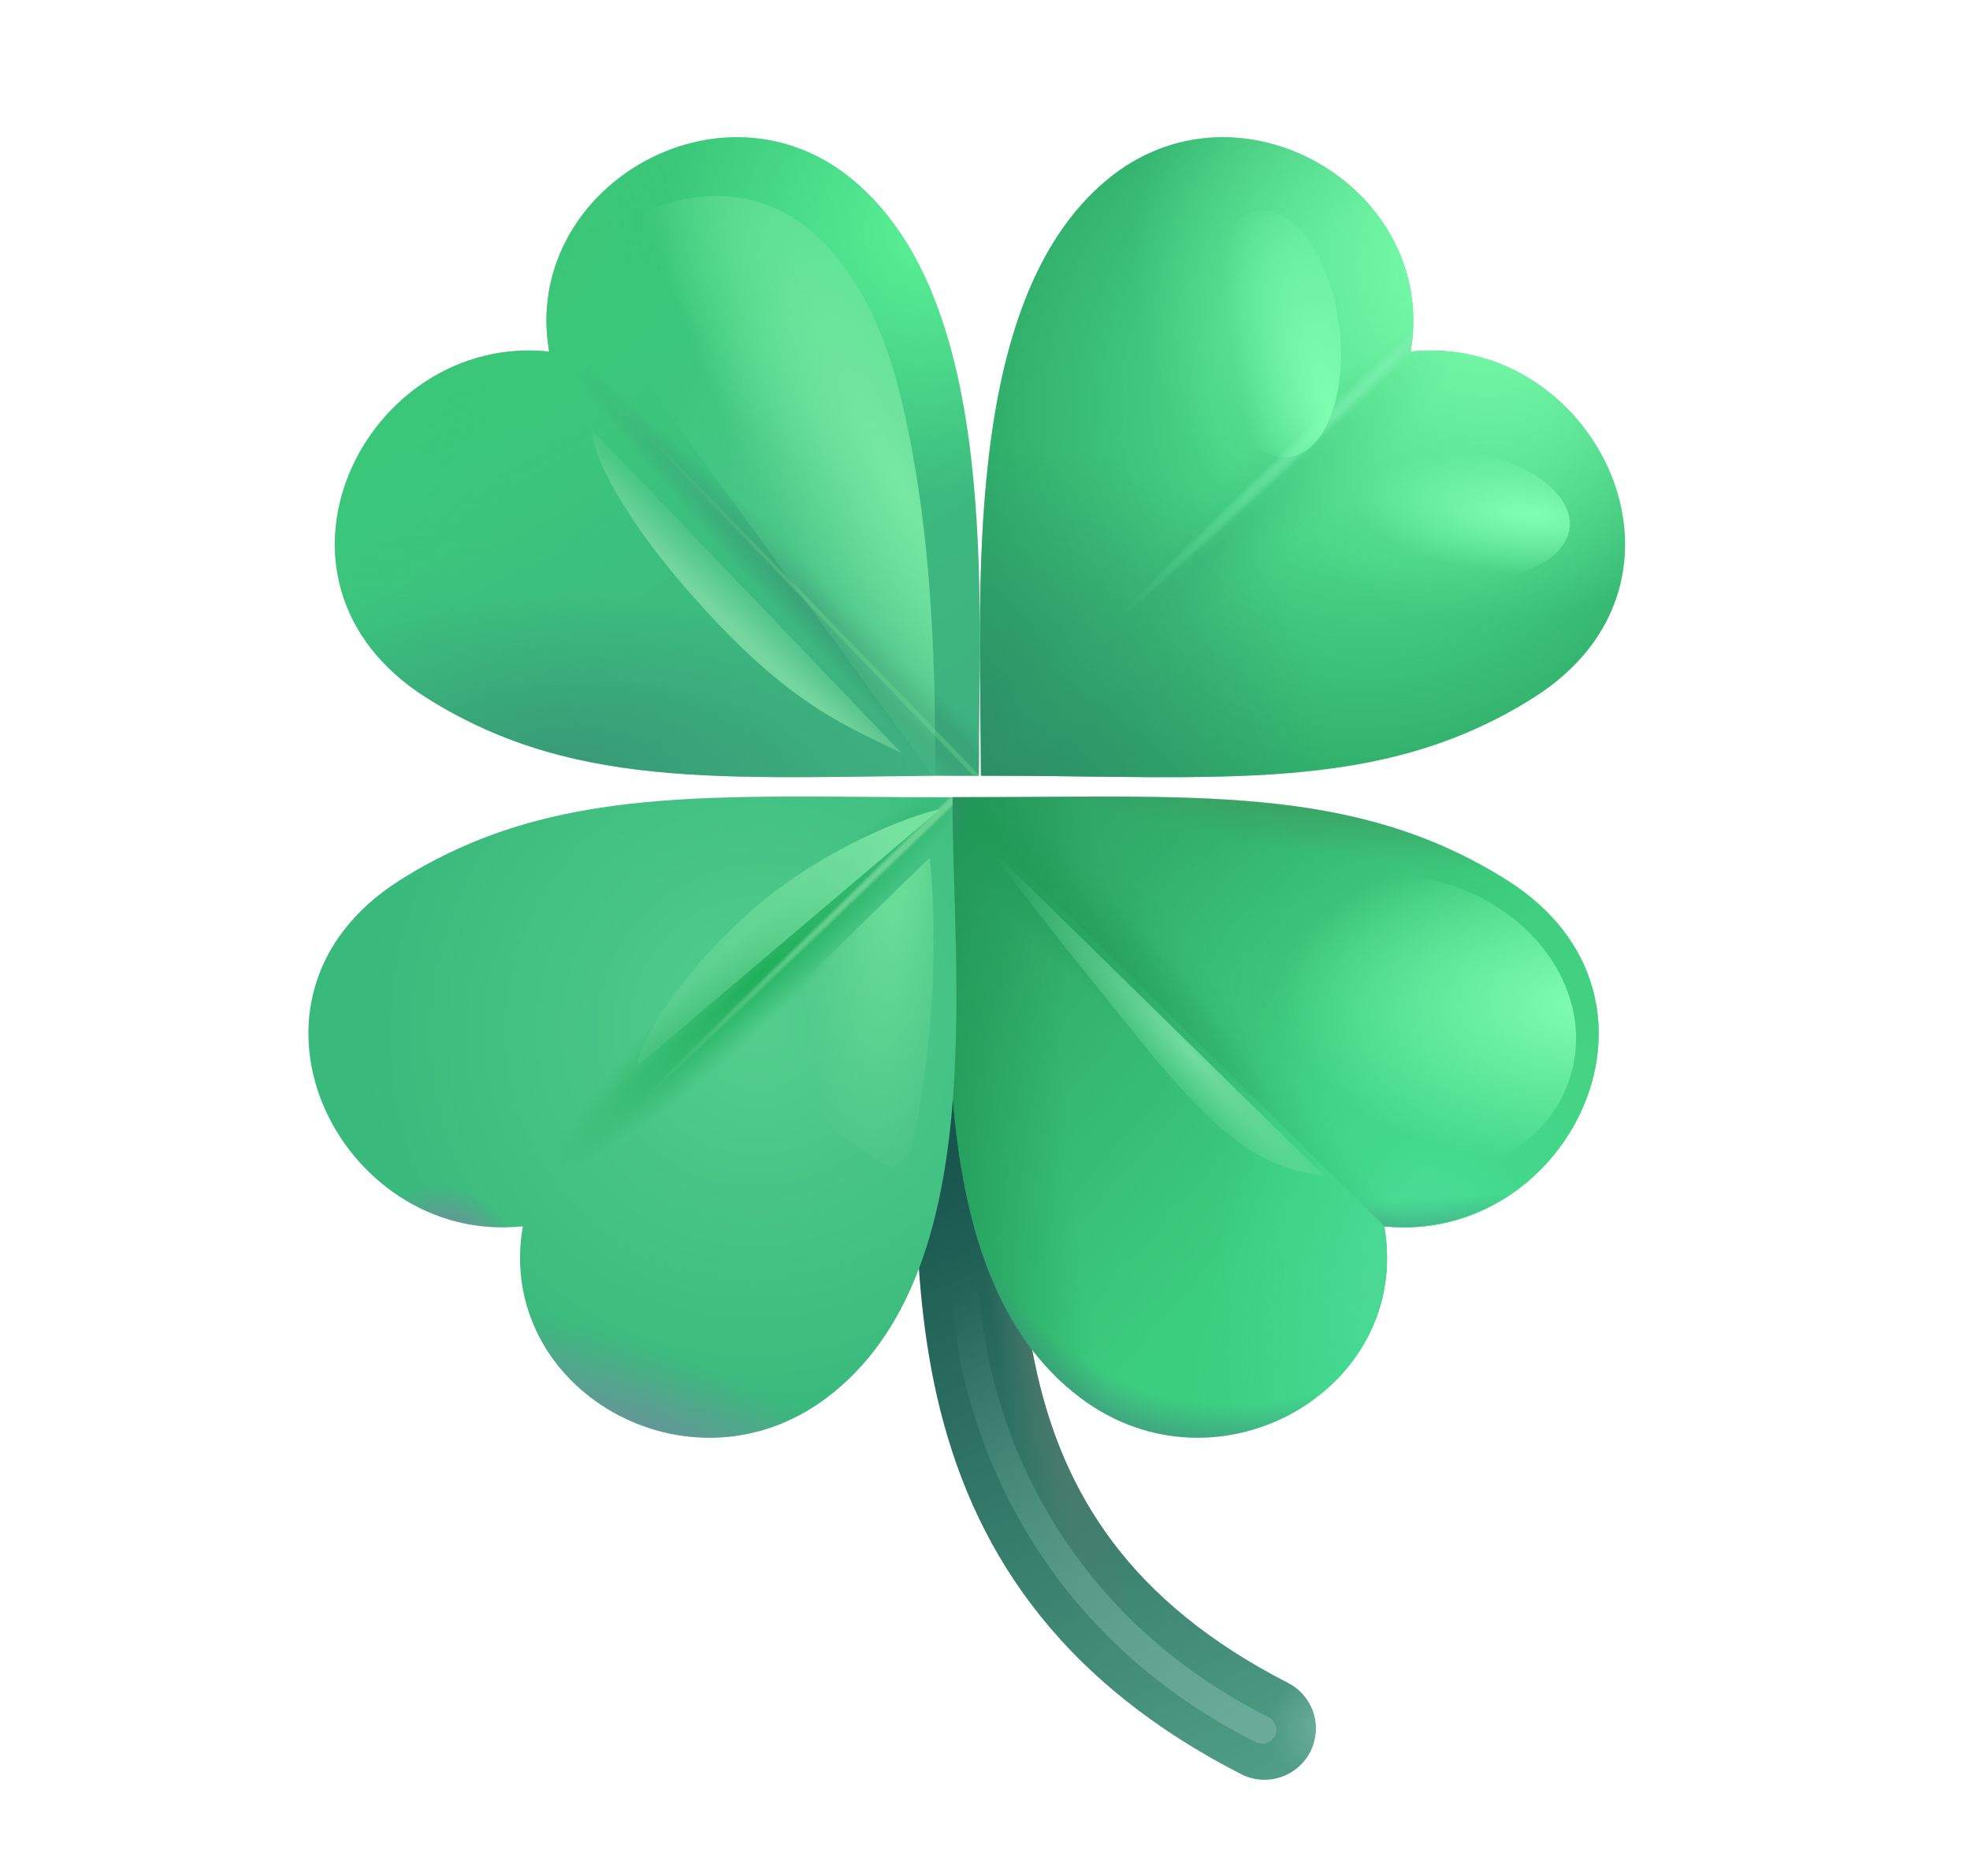 <svg width="21" height="20" viewBox="0 0 21 20" fill="none" xmlns="http://www.w3.org/2000/svg">
<g filter="url(#filter0_i_172_1857)">
<path d="M13.079 19.064C13.209 19.131 13.359 19.143 13.497 19.098C13.565 19.076 13.628 19.041 13.683 18.995C13.738 18.948 13.783 18.891 13.816 18.828C13.848 18.764 13.868 18.694 13.874 18.622C13.88 18.551 13.872 18.479 13.85 18.41C13.828 18.342 13.793 18.279 13.746 18.224C13.7 18.169 13.643 18.124 13.579 18.091L13.079 19.064ZM13.579 18.091C11.886 17.223 11.196 16.071 10.906 14.798C10.6 13.459 10.731 12.023 10.731 10.492H9.637C9.637 11.883 9.496 13.543 9.839 15.042C10.198 16.608 11.081 18.039 13.079 19.064L13.579 18.091Z" fill="url(#paint0_linear_172_1857)"/>
<path d="M13.079 19.064C13.209 19.131 13.359 19.143 13.497 19.098C13.565 19.076 13.628 19.041 13.683 18.995C13.738 18.948 13.783 18.891 13.816 18.828C13.848 18.764 13.868 18.694 13.874 18.622C13.88 18.551 13.872 18.479 13.85 18.41C13.828 18.342 13.793 18.279 13.746 18.224C13.7 18.169 13.643 18.124 13.579 18.091L13.079 19.064ZM13.579 18.091C11.886 17.223 11.196 16.071 10.906 14.798C10.6 13.459 10.731 12.023 10.731 10.492H9.637C9.637 11.883 9.496 13.543 9.839 15.042C10.198 16.608 11.081 18.039 13.079 19.064L13.579 18.091Z" fill="url(#paint1_radial_172_1857)"/>
<path d="M13.079 19.064C13.209 19.131 13.359 19.143 13.497 19.098C13.565 19.076 13.628 19.041 13.683 18.995C13.738 18.948 13.783 18.891 13.816 18.828C13.848 18.764 13.868 18.694 13.874 18.622C13.88 18.551 13.872 18.479 13.85 18.41C13.828 18.342 13.793 18.279 13.746 18.224C13.7 18.169 13.643 18.124 13.579 18.091L13.079 19.064ZM13.579 18.091C11.886 17.223 11.196 16.071 10.906 14.798C10.6 13.459 10.731 12.023 10.731 10.492H9.637C9.637 11.883 9.496 13.543 9.839 15.042C10.198 16.608 11.081 18.039 13.079 19.064L13.579 18.091Z" fill="url(#paint2_radial_172_1857)"/>
</g>
<path d="M11.514 14.9C9.764 13.578 10.15 10.404 10.15 8.5C12.69 8.5 14.424 8.348 16.064 9.383C18.042 10.63 16.719 13.279 14.756 13.074C15.059 14.812 12.979 16.007 11.514 14.9Z" fill="url(#paint3_linear_172_1857)"/>
<path d="M11.514 14.9C9.764 13.578 10.15 10.404 10.15 8.5C12.69 8.5 14.424 8.348 16.064 9.383C18.042 10.63 16.719 13.279 14.756 13.074C15.059 14.812 12.979 16.007 11.514 14.9Z" fill="url(#paint4_radial_172_1857)"/>
<path d="M11.514 14.9C9.764 13.578 10.15 10.404 10.15 8.5C12.69 8.5 14.424 8.348 16.064 9.383C18.042 10.63 16.719 13.279 14.756 13.074C15.059 14.812 12.979 16.007 11.514 14.9Z" fill="url(#paint5_radial_172_1857)"/>
<path d="M11.514 14.9C9.764 13.578 10.15 10.404 10.15 8.5C12.69 8.5 14.424 8.348 16.064 9.383C18.042 10.63 16.719 13.279 14.756 13.074C15.059 14.812 12.979 16.007 11.514 14.9Z" fill="url(#paint6_radial_172_1857)"/>
<path d="M11.514 14.9C9.764 13.578 10.15 10.404 10.15 8.5C12.69 8.5 14.424 8.348 16.064 9.383C18.042 10.63 16.719 13.279 14.756 13.074C15.059 14.812 12.979 16.007 11.514 14.9Z" fill="url(#paint7_radial_172_1857)"/>
<path d="M11.514 14.9C9.764 13.578 10.15 10.404 10.15 8.5C12.69 8.5 14.424 8.348 16.064 9.383C18.042 10.63 16.719 13.279 14.756 13.074C15.059 14.812 12.979 16.007 11.514 14.9Z" fill="url(#paint8_radial_172_1857)"/>
<path d="M11.514 14.9C9.764 13.578 10.15 10.404 10.15 8.5C12.69 8.5 14.424 8.348 16.064 9.383C18.042 10.63 16.719 13.279 14.756 13.074C15.059 14.812 12.979 16.007 11.514 14.9Z" fill="url(#paint9_radial_172_1857)"/>
<path d="M11.514 14.9C9.764 13.578 10.15 10.404 10.15 8.5C12.69 8.5 14.424 8.348 16.064 9.383C18.042 10.63 16.719 13.279 14.756 13.074C15.059 14.812 12.979 16.007 11.514 14.9Z" fill="url(#paint10_radial_172_1857)"/>
<path d="M11.514 14.9C9.764 13.578 10.15 10.404 10.15 8.5C12.69 8.5 14.424 8.348 16.064 9.383C18.042 10.63 16.719 13.279 14.756 13.074C15.059 14.812 12.979 16.007 11.514 14.9Z" fill="url(#paint11_radial_172_1857)"/>
<g filter="url(#filter1_f_172_1857)">
<path d="M10.292 13.363C10.22 14.489 10.753 17.081 13.456 18.441" stroke="url(#paint12_linear_172_1857)" stroke-width="0.3" stroke-linecap="round"/>
</g>
<path d="M10.15 8.53V8.5C10.449 8.5 10.738 8.498 11.015 8.496C13.096 8.481 14.618 8.469 16.065 9.383C18.02 10.616 16.766 13.241 14.759 13.075L10.15 8.53Z" fill="url(#paint13_linear_172_1857)"/>
<path d="M10.15 8.53V8.5C10.449 8.5 10.738 8.498 11.015 8.496C13.096 8.481 14.618 8.469 16.065 9.383C18.02 10.616 16.766 13.241 14.759 13.075L10.15 8.53Z" fill="url(#paint14_radial_172_1857)"/>
<g filter="url(#filter2_i_172_1857)">
<path d="M8.816 14.9C10.565 13.578 10.153 10.404 10.153 8.5C7.614 8.5 5.905 8.347 4.264 9.383C2.288 10.63 3.611 13.279 5.573 13.074C5.271 14.812 7.351 16.007 8.816 14.9Z" fill="url(#paint15_radial_172_1857)"/>
<path d="M8.816 14.9C10.565 13.578 10.153 10.404 10.153 8.5C7.614 8.5 5.905 8.347 4.264 9.383C2.288 10.63 3.611 13.279 5.573 13.074C5.271 14.812 7.351 16.007 8.816 14.9Z" fill="url(#paint16_radial_172_1857)"/>
<path d="M8.816 14.9C10.565 13.578 10.153 10.404 10.153 8.5C7.614 8.5 5.905 8.347 4.264 9.383C2.288 10.63 3.611 13.279 5.573 13.074C5.271 14.812 7.351 16.007 8.816 14.9Z" fill="url(#paint17_radial_172_1857)"/>
</g>
<path d="M8.816 14.9C10.565 13.578 10.153 10.404 10.153 8.5C7.614 8.5 5.905 8.347 4.264 9.383C2.288 10.63 3.611 13.279 5.573 13.074C5.271 14.812 7.351 16.007 8.816 14.9Z" fill="url(#paint18_radial_172_1857)"/>
<path d="M8.816 14.9C10.565 13.578 10.153 10.404 10.153 8.5C7.614 8.5 5.905 8.347 4.264 9.383C2.288 10.63 3.611 13.279 5.573 13.074C5.271 14.812 7.351 16.007 8.816 14.9Z" fill="url(#paint19_radial_172_1857)"/>
<g filter="url(#filter3_f_172_1857)">
<path d="M6.786 11.371L10.02 8.629C9.676 8.695 8.769 9.062 8.075 9.652C7.294 10.316 6.804 11.107 6.786 11.371Z" fill="url(#paint20_linear_172_1857)"/>
</g>
<g filter="url(#filter4_f_172_1857)">
<path d="M9.911 9.144L7.743 11.254L9.637 12.562C10.012 11.188 9.976 9.711 9.911 9.144Z" fill="url(#paint21_radial_172_1857)"/>
</g>
<g filter="url(#filter5_f_172_1857)">
<path d="M14.542 12.509C15.559 12.756 16.553 12.257 16.762 11.396C16.971 10.534 16.315 9.636 15.298 9.389C14.281 9.143 13.287 9.642 13.078 10.503C12.87 11.365 13.525 12.263 14.542 12.509Z" fill="url(#paint22_radial_172_1857)"/>
</g>
<g filter="url(#filter6_f_172_1857)">
<path d="M14.114 12.533L10.516 9.007C10.885 9.507 11.314 10.059 12.206 11.156C13.021 12.157 13.467 12.457 14.114 12.533Z" fill="url(#paint23_radial_172_1857)"/>
</g>
<g filter="url(#filter7_i_172_1857)">
<path d="M11.544 2.172C9.982 3.48 10.207 6.615 10.207 8.519C12.746 8.519 14.455 8.724 16.096 7.689C18.073 6.442 16.75 3.792 14.787 3.998C15.089 2.26 12.953 0.992 11.544 2.172Z" fill="#48D386"/>
<path d="M11.544 2.172C9.982 3.48 10.207 6.615 10.207 8.519C12.746 8.519 14.455 8.724 16.096 7.689C18.073 6.442 16.75 3.792 14.787 3.998C15.089 2.26 12.953 0.992 11.544 2.172Z" fill="url(#paint24_radial_172_1857)"/>
<path d="M11.544 2.172C9.982 3.48 10.207 6.615 10.207 8.519C12.746 8.519 14.455 8.724 16.096 7.689C18.073 6.442 16.75 3.792 14.787 3.998C15.089 2.26 12.953 0.992 11.544 2.172Z" fill="url(#paint25_radial_172_1857)"/>
<path d="M11.544 2.172C9.982 3.48 10.207 6.615 10.207 8.519C12.746 8.519 14.455 8.724 16.096 7.689C18.073 6.442 16.75 3.792 14.787 3.998C15.089 2.26 12.953 0.992 11.544 2.172Z" fill="url(#paint26_radial_172_1857)"/>
<path d="M11.544 2.172C9.982 3.48 10.207 6.615 10.207 8.519C12.746 8.519 14.455 8.724 16.096 7.689C18.073 6.442 16.75 3.792 14.787 3.998C15.089 2.26 12.953 0.992 11.544 2.172Z" fill="url(#paint27_radial_172_1857)" fill-opacity="0.25"/>
<path d="M11.544 2.172C9.982 3.48 10.207 6.615 10.207 8.519C12.746 8.519 14.455 8.724 16.096 7.689C18.073 6.442 16.75 3.792 14.787 3.998C15.089 2.26 12.953 0.992 11.544 2.172Z" fill="url(#paint28_radial_172_1857)"/>
</g>
<g filter="url(#filter8_f_172_1857)">
<path d="M15.34 6.173C16.065 6.255 16.689 6.01 16.732 5.627C16.775 5.243 16.222 4.866 15.496 4.784C14.771 4.703 14.148 4.947 14.105 5.331C14.061 5.714 14.614 6.091 15.34 6.173Z" fill="url(#paint29_radial_172_1857)"/>
</g>
<g filter="url(#filter9_i_172_1857)">
<path d="M8.846 2.172C10.409 3.48 10.184 6.615 10.184 8.519C7.645 8.519 5.936 8.724 4.296 7.689C2.319 6.442 3.641 3.792 5.604 3.998C5.301 2.26 7.439 0.992 8.846 2.172Z" fill="url(#paint30_linear_172_1857)"/>
<path d="M8.846 2.172C10.409 3.48 10.184 6.615 10.184 8.519C7.645 8.519 5.936 8.724 4.296 7.689C2.319 6.442 3.641 3.792 5.604 3.998C5.301 2.26 7.439 0.992 8.846 2.172Z" fill="url(#paint31_radial_172_1857)"/>
<path d="M8.846 2.172C10.409 3.48 10.184 6.615 10.184 8.519C7.645 8.519 5.936 8.724 4.296 7.689C2.319 6.442 3.641 3.792 5.604 3.998C5.301 2.26 7.439 0.992 8.846 2.172Z" fill="url(#paint32_radial_172_1857)"/>
<path d="M8.846 2.172C10.409 3.48 10.184 6.615 10.184 8.519C7.645 8.519 5.936 8.724 4.296 7.689C2.319 6.442 3.641 3.792 5.604 3.998C5.301 2.26 7.439 0.992 8.846 2.172Z" fill="url(#paint33_radial_172_1857)"/>
<path d="M8.846 2.172C10.409 3.48 10.184 6.615 10.184 8.519C7.645 8.519 5.936 8.724 4.296 7.689C2.319 6.442 3.641 3.792 5.604 3.998C5.301 2.26 7.439 0.992 8.846 2.172Z" fill="url(#paint34_radial_172_1857)"/>
<path d="M8.846 2.172C10.409 3.48 10.184 6.615 10.184 8.519C7.645 8.519 5.936 8.724 4.296 7.689C2.319 6.442 3.641 3.792 5.604 3.998C5.301 2.26 7.439 0.992 8.846 2.172Z" fill="url(#paint35_radial_172_1857)"/>
</g>
<g filter="url(#filter10_f_172_1857)">
<path d="M6.806 3.969L9.969 8.304C9.969 7.357 9.969 5.688 9.579 4.144C9.333 3.175 8.651 1.781 7.166 2.152C5.979 2.449 6.571 3.792 6.805 3.969" fill="url(#paint36_radial_172_1857)"/>
<path d="M6.806 3.969L9.969 8.304C9.969 7.357 9.969 5.688 9.579 4.144C9.333 3.175 8.651 1.781 7.166 2.152C5.979 2.449 6.571 3.792 6.805 3.969" fill="url(#paint37_radial_172_1857)"/>
</g>
<g filter="url(#filter11_f_172_1857)">
<path d="M6.313 4.584L9.613 8.031C9.047 7.748 8.509 7.553 7.631 6.625C6.724 5.668 6.313 4.89 6.313 4.584Z" fill="url(#paint38_linear_172_1857)"/>
</g>
<g filter="url(#filter12_f_172_1857)">
<path d="M14.276 3.477C14.187 2.752 13.804 2.203 13.421 2.25C13.038 2.298 12.8 2.923 12.889 3.648C12.978 4.372 13.361 4.922 13.744 4.874C14.127 4.827 14.365 4.202 14.276 3.477Z" fill="url(#paint39_radial_172_1857)"/>
</g>
<defs>
<filter id="filter0_i_172_1857" x="9.608" y="10.342" width="4.418" height="8.783" filterUnits="userSpaceOnUse" color-interpolation-filters="sRGB">
<feFlood flood-opacity="0" result="BackgroundImageFix"/>
<feBlend mode="normal" in="SourceGraphic" in2="BackgroundImageFix" result="shape"/>
<feColorMatrix in="SourceAlpha" type="matrix" values="0 0 0 0 0 0 0 0 0 0 0 0 0 0 0 0 0 0 127 0" result="hardAlpha"/>
<feOffset dx="0.15" dy="-0.15"/>
<feGaussianBlur stdDeviation="0.5"/>
<feComposite in2="hardAlpha" operator="arithmetic" k2="-1" k3="1"/>
<feColorMatrix type="matrix" values="0 0 0 0 0.243 0 0 0 0 0.38 0 0 0 0 0.478 0 0 0 1 0"/>
<feBlend mode="normal" in2="shape" result="effect1_innerShadow_172_1857"/>
</filter>
<filter id="filter1_f_172_1857" x="9.736" y="12.812" width="4.27" height="6.179" filterUnits="userSpaceOnUse" color-interpolation-filters="sRGB">
<feFlood flood-opacity="0" result="BackgroundImageFix"/>
<feBlend mode="normal" in="SourceGraphic" in2="BackgroundImageFix" result="shape"/>
<feGaussianBlur stdDeviation="0.2" result="effect1_foregroundBlur_172_1857"/>
</filter>
<filter id="filter2_i_172_1857" x="3.287" y="8.492" width="6.908" height="6.836" filterUnits="userSpaceOnUse" color-interpolation-filters="sRGB">
<feFlood flood-opacity="0" result="BackgroundImageFix"/>
<feBlend mode="normal" in="SourceGraphic" in2="BackgroundImageFix" result="shape"/>
<feColorMatrix in="SourceAlpha" type="matrix" values="0 0 0 0 0 0 0 0 0 0 0 0 0 0 0 0 0 0 127 0" result="hardAlpha"/>
<feOffset/>
<feGaussianBlur stdDeviation="1"/>
<feComposite in2="hardAlpha" operator="arithmetic" k2="-1" k3="1"/>
<feColorMatrix type="matrix" values="0 0 0 0 0.09 0 0 0 0 0.576 0 0 0 0 0.314 0 0 0 1 0"/>
<feBlend mode="normal" in2="shape" result="effect1_innerShadow_172_1857"/>
</filter>
<filter id="filter3_f_172_1857" x="6.286" y="8.129" width="4.234" height="3.741" filterUnits="userSpaceOnUse" color-interpolation-filters="sRGB">
<feFlood flood-opacity="0" result="BackgroundImageFix"/>
<feBlend mode="normal" in="SourceGraphic" in2="BackgroundImageFix" result="shape"/>
<feGaussianBlur stdDeviation="0.25" result="effect1_foregroundBlur_172_1857"/>
</filter>
<filter id="filter4_f_172_1857" x="7.243" y="8.644" width="3.209" height="4.419" filterUnits="userSpaceOnUse" color-interpolation-filters="sRGB">
<feFlood flood-opacity="0" result="BackgroundImageFix"/>
<feBlend mode="normal" in="SourceGraphic" in2="BackgroundImageFix" result="shape"/>
<feGaussianBlur stdDeviation="0.25" result="effect1_foregroundBlur_172_1857"/>
</filter>
<filter id="filter5_f_172_1857" x="11.79" y="8.077" width="6.261" height="5.746" filterUnits="userSpaceOnUse" color-interpolation-filters="sRGB">
<feFlood flood-opacity="0" result="BackgroundImageFix"/>
<feBlend mode="normal" in="SourceGraphic" in2="BackgroundImageFix" result="shape"/>
<feGaussianBlur stdDeviation="0.625" result="effect1_foregroundBlur_172_1857"/>
</filter>
<filter id="filter6_f_172_1857" x="10.116" y="8.607" width="4.397" height="4.325" filterUnits="userSpaceOnUse" color-interpolation-filters="sRGB">
<feFlood flood-opacity="0" result="BackgroundImageFix"/>
<feBlend mode="normal" in="SourceGraphic" in2="BackgroundImageFix" result="shape"/>
<feGaussianBlur stdDeviation="0.2" result="effect1_foregroundBlur_172_1857"/>
</filter>
<filter id="filter7_i_172_1857" x="10.196" y="1.463" width="7.127" height="7.073" filterUnits="userSpaceOnUse" color-interpolation-filters="sRGB">
<feFlood flood-opacity="0" result="BackgroundImageFix"/>
<feBlend mode="normal" in="SourceGraphic" in2="BackgroundImageFix" result="shape"/>
<feColorMatrix in="SourceAlpha" type="matrix" values="0 0 0 0 0 0 0 0 0 0 0 0 0 0 0 0 0 0 127 0" result="hardAlpha"/>
<feOffset dx="0.25" dy="-0.25"/>
<feGaussianBlur stdDeviation="0.5"/>
<feComposite in2="hardAlpha" operator="arithmetic" k2="-1" k3="1"/>
<feColorMatrix type="matrix" values="0 0 0 0 0.227 0 0 0 0 0.596 0 0 0 0 0.353 0 0 0 1 0"/>
<feBlend mode="normal" in2="shape" result="effect1_innerShadow_172_1857"/>
</filter>
<filter id="filter8_f_172_1857" x="13.102" y="3.769" width="4.632" height="3.42" filterUnits="userSpaceOnUse" color-interpolation-filters="sRGB">
<feFlood flood-opacity="0" result="BackgroundImageFix"/>
<feBlend mode="normal" in="SourceGraphic" in2="BackgroundImageFix" result="shape"/>
<feGaussianBlur stdDeviation="0.5" result="effect1_foregroundBlur_172_1857"/>
</filter>
<filter id="filter9_i_172_1857" x="3.319" y="1.463" width="7.127" height="7.073" filterUnits="userSpaceOnUse" color-interpolation-filters="sRGB">
<feFlood flood-opacity="0" result="BackgroundImageFix"/>
<feBlend mode="normal" in="SourceGraphic" in2="BackgroundImageFix" result="shape"/>
<feColorMatrix in="SourceAlpha" type="matrix" values="0 0 0 0 0 0 0 0 0 0 0 0 0 0 0 0 0 0 127 0" result="hardAlpha"/>
<feOffset dx="0.25" dy="-0.25"/>
<feGaussianBlur stdDeviation="0.5"/>
<feComposite in2="hardAlpha" operator="arithmetic" k2="-1" k3="1"/>
<feColorMatrix type="matrix" values="0 0 0 0 0.212 0 0 0 0 0.506 0 0 0 0 0.408 0 0 0 1 0"/>
<feBlend mode="normal" in2="shape" result="effect1_innerShadow_172_1857"/>
</filter>
<filter id="filter10_f_172_1857" x="5.699" y="1.341" width="5.02" height="7.714" filterUnits="userSpaceOnUse" color-interpolation-filters="sRGB">
<feFlood flood-opacity="0" result="BackgroundImageFix"/>
<feBlend mode="normal" in="SourceGraphic" in2="BackgroundImageFix" result="shape"/>
<feGaussianBlur stdDeviation="0.375" result="effect1_foregroundBlur_172_1857"/>
</filter>
<filter id="filter11_f_172_1857" x="5.813" y="4.084" width="4.3" height="4.447" filterUnits="userSpaceOnUse" color-interpolation-filters="sRGB">
<feFlood flood-opacity="0" result="BackgroundImageFix"/>
<feBlend mode="normal" in="SourceGraphic" in2="BackgroundImageFix" result="shape"/>
<feGaussianBlur stdDeviation="0.25" result="effect1_foregroundBlur_172_1857"/>
</filter>
<filter id="filter12_f_172_1857" x="11.87" y="1.248" width="3.424" height="4.63" filterUnits="userSpaceOnUse" color-interpolation-filters="sRGB">
<feFlood flood-opacity="0" result="BackgroundImageFix"/>
<feBlend mode="normal" in="SourceGraphic" in2="BackgroundImageFix" result="shape"/>
<feGaussianBlur stdDeviation="0.5" result="effect1_foregroundBlur_172_1857"/>
</filter>
<linearGradient id="paint0_linear_172_1857" x1="10.516" y1="12.172" x2="13.641" y2="19.008" gradientUnits="userSpaceOnUse">
<stop stop-color="#18554D"/>
<stop offset="1" stop-color="#509E85"/>
</linearGradient>
<radialGradient id="paint1_radial_172_1857" cx="0" cy="0" r="1" gradientUnits="userSpaceOnUse" gradientTransform="translate(13.925 18.578) rotate(167.692) scale(0.55 0.588)">
<stop stop-color="#6AAC9A"/>
<stop offset="1" stop-color="#6AAC9A" stop-opacity="0"/>
</radialGradient>
<radialGradient id="paint2_radial_172_1857" cx="0" cy="0" r="1" gradientUnits="userSpaceOnUse" gradientTransform="translate(11.054 14.428) rotate(169.611) scale(0.596 3.463)">
<stop stop-color="#557C70"/>
<stop offset="1" stop-color="#557C70" stop-opacity="0"/>
</radialGradient>
<linearGradient id="paint3_linear_172_1857" x1="9.813" y1="8.734" x2="14.032" y2="12.484" gradientUnits="userSpaceOnUse">
<stop stop-color="#2C9C60"/>
<stop offset="1" stop-color="#3CCE7F"/>
</linearGradient>
<radialGradient id="paint4_radial_172_1857" cx="0" cy="0" r="1" gradientUnits="userSpaceOnUse" gradientTransform="translate(17.353 11.703) rotate(-161.184) scale(5.571 2.657)">
<stop stop-color="#46D282"/>
<stop offset="1" stop-color="#46D282" stop-opacity="0"/>
</radialGradient>
<radialGradient id="paint5_radial_172_1857" cx="0" cy="0" r="1" gradientUnits="userSpaceOnUse" gradientTransform="translate(15.751 14.711) rotate(-139.207) scale(2.87 3.239)">
<stop stop-color="#43D592"/>
<stop offset="1" stop-color="#43D592" stop-opacity="0"/>
</radialGradient>
<radialGradient id="paint6_radial_172_1857" cx="0" cy="0" r="1" gradientUnits="userSpaceOnUse" gradientTransform="translate(15.263 13.735) rotate(178.075) scale(2.326 4.381)">
<stop stop-color="#45DF94"/>
<stop offset="1" stop-color="#45DF94" stop-opacity="0"/>
</radialGradient>
<radialGradient id="paint7_radial_172_1857" cx="0" cy="0" r="1" gradientUnits="userSpaceOnUse" gradientTransform="translate(10.321 8.695) rotate(44.627) scale(4.576 0.507)">
<stop stop-color="#249F5C"/>
<stop offset="1" stop-color="#249F5C" stop-opacity="0"/>
</radialGradient>
<radialGradient id="paint8_radial_172_1857" cx="0" cy="0" r="1" gradientUnits="userSpaceOnUse" gradientTransform="translate(13.758 7.953) rotate(99.541) scale(1.089 5.11)">
<stop stop-color="#439059"/>
<stop offset="1" stop-color="#439059" stop-opacity="0"/>
</radialGradient>
<radialGradient id="paint9_radial_172_1857" cx="0" cy="0" r="1" gradientUnits="userSpaceOnUse" gradientTransform="translate(15.048 13.755) rotate(-179.091) scale(1.231 1.467)">
<stop stop-color="#4DD695"/>
<stop offset="1" stop-color="#4DD695" stop-opacity="0"/>
</radialGradient>
<radialGradient id="paint10_radial_172_1857" cx="0" cy="0" r="1" gradientUnits="userSpaceOnUse" gradientTransform="translate(14.657 11.039) rotate(-179.576) scale(5.274 11.952)">
<stop offset="0.624" stop-color="#1D9453" stop-opacity="0"/>
<stop offset="1" stop-color="#1D9453"/>
</radialGradient>
<radialGradient id="paint11_radial_172_1857" cx="0" cy="0" r="1" gradientUnits="userSpaceOnUse" gradientTransform="translate(13.578 10.375) rotate(103.007) scale(5.533 4.304)">
<stop offset="0.841" stop-color="#438882" stop-opacity="0"/>
<stop offset="0.969" stop-color="#438882"/>
</radialGradient>
<linearGradient id="paint12_linear_172_1857" x1="13.456" y1="18.304" x2="10.155" y2="13.754" gradientUnits="userSpaceOnUse">
<stop stop-color="#69AA99"/>
<stop offset="1" stop-color="#69AA99" stop-opacity="0"/>
</linearGradient>
<linearGradient id="paint13_linear_172_1857" x1="9.774" y1="10.789" x2="11.923" y2="9.105" gradientUnits="userSpaceOnUse">
<stop stop-color="#219756"/>
<stop offset="1" stop-color="#219756" stop-opacity="0"/>
</linearGradient>
<radialGradient id="paint14_radial_172_1857" cx="0" cy="0" r="1" gradientUnits="userSpaceOnUse" gradientTransform="translate(14.384 9.652) rotate(88.264) scale(3.869 9.21)">
<stop offset="0.821" stop-color="#438882" stop-opacity="0"/>
<stop offset="1" stop-color="#438882"/>
</radialGradient>
<radialGradient id="paint15_radial_172_1857" cx="0" cy="0" r="1" gradientUnits="userSpaceOnUse" gradientTransform="translate(8.094 10.922) rotate(-47.586) scale(4.286 4.192)">
<stop stop-color="#53CE8D"/>
<stop offset="1" stop-color="#39B97C"/>
</radialGradient>
<radialGradient id="paint16_radial_172_1857" cx="0" cy="0" r="1" gradientUnits="userSpaceOnUse" gradientTransform="translate(8.114 10.375) rotate(-43.452) scale(3.067 0.441)">
<stop stop-color="#1FAE5A"/>
<stop offset="1" stop-color="#1FAE5A" stop-opacity="0"/>
</radialGradient>
<radialGradient id="paint17_radial_172_1857" cx="0" cy="0" r="1" gradientUnits="userSpaceOnUse" gradientTransform="translate(10.196 8.492) rotate(135.971) scale(4.62 0.055)">
<stop offset="0.366" stop-color="#6AD392"/>
<stop offset="1" stop-color="#6AD392" stop-opacity="0"/>
</radialGradient>
<radialGradient id="paint18_radial_172_1857" cx="0" cy="0" r="1" gradientUnits="userSpaceOnUse" gradientTransform="translate(4.779 13.27) rotate(-67.77) scale(0.607 0.762)">
<stop offset="0.21" stop-color="#718C9F"/>
<stop offset="1" stop-color="#718C9F" stop-opacity="0"/>
</radialGradient>
<radialGradient id="paint19_radial_172_1857" cx="0" cy="0" r="1" gradientUnits="userSpaceOnUse" gradientTransform="translate(6.742 15.453) rotate(-70.016) scale(1.101 4.123)">
<stop stop-color="#718C9F"/>
<stop offset="1" stop-color="#718C9F" stop-opacity="0"/>
</radialGradient>
<linearGradient id="paint20_linear_172_1857" x1="9.638" y1="9.203" x2="5.985" y2="11.254" gradientUnits="userSpaceOnUse">
<stop stop-color="#75E2A0"/>
<stop offset="1" stop-color="#72D79A" stop-opacity="0"/>
</linearGradient>
<radialGradient id="paint21_radial_172_1857" cx="0" cy="0" r="1" gradientUnits="userSpaceOnUse" gradientTransform="translate(9.559 8.891) rotate(93.164) scale(3.893 1.022)">
<stop stop-color="#6EE79D"/>
<stop offset="1" stop-color="#72D79A" stop-opacity="0"/>
</radialGradient>
<radialGradient id="paint22_radial_172_1857" cx="0" cy="0" r="1" gradientUnits="userSpaceOnUse" gradientTransform="translate(17.021 10.707) rotate(-178.768) scale(3.405 1.764)">
<stop stop-color="#81FFB3"/>
<stop offset="1" stop-color="#81FFB3" stop-opacity="0"/>
</radialGradient>
<radialGradient id="paint23_radial_172_1857" cx="0" cy="0" r="1" gradientUnits="userSpaceOnUse" gradientTransform="translate(12.69 11.219) rotate(136.169) scale(0.472 2.988)">
<stop stop-color="#72DDA1"/>
<stop offset="1" stop-color="#72DDA1" stop-opacity="0"/>
</radialGradient>
<radialGradient id="paint24_radial_172_1857" cx="0" cy="0" r="1" gradientUnits="userSpaceOnUse" gradientTransform="translate(14.454 4.438) rotate(135) scale(6.629 6.282)">
<stop offset="0.279" stop-color="#188A50" stop-opacity="0"/>
<stop offset="1" stop-color="#188A50"/>
</radialGradient>
<radialGradient id="paint25_radial_172_1857" cx="0" cy="0" r="1" gradientUnits="userSpaceOnUse" gradientTransform="translate(15.547 3.148) rotate(133.688) scale(3.619 3.807)">
<stop offset="0.164" stop-color="#75F9A8"/>
<stop offset="1" stop-color="#75F9A8" stop-opacity="0"/>
</radialGradient>
<radialGradient id="paint26_radial_172_1857" cx="0" cy="0" r="1" gradientUnits="userSpaceOnUse" gradientTransform="translate(9.062 9.789) rotate(-45) scale(5.524 3.784)">
<stop stop-color="#338B6E"/>
<stop offset="1" stop-color="#338B6E" stop-opacity="0"/>
</radialGradient>
<radialGradient id="paint27_radial_172_1857" cx="0" cy="0" r="1" gradientUnits="userSpaceOnUse" gradientTransform="translate(12.762 6.058) rotate(136.672) scale(3.786 0.558)">
<stop stop-color="#309B69"/>
<stop offset="1" stop-color="#34BB72" stop-opacity="0"/>
</radialGradient>
<radialGradient id="paint28_radial_172_1857" cx="0" cy="0" r="1" gradientUnits="userSpaceOnUse" gradientTransform="translate(15.058 3.646) rotate(136.695) scale(4.67 0.106)">
<stop stop-color="#79F0AF"/>
<stop offset="1" stop-color="#79F0AF" stop-opacity="0"/>
</radialGradient>
<radialGradient id="paint29_radial_172_1857" cx="0" cy="0" r="1" gradientUnits="userSpaceOnUse" gradientTransform="translate(16.337 5.479) rotate(-174.56) scale(1.923 0.673)">
<stop stop-color="#80FFB4"/>
<stop offset="1" stop-color="#80FFB4" stop-opacity="0"/>
</radialGradient>
<linearGradient id="paint30_linear_172_1857" x1="6.757" y1="3.304" x2="10.196" y2="8.929" gradientUnits="userSpaceOnUse">
<stop stop-color="#3AC97D"/>
<stop offset="1" stop-color="#3FAD80"/>
</linearGradient>
<radialGradient id="paint31_radial_172_1857" cx="0" cy="0" r="1" gradientUnits="userSpaceOnUse" gradientTransform="translate(5.106 3.012) rotate(45) scale(3.397 4.593)">
<stop stop-color="#3BC577"/>
<stop offset="1" stop-color="#3BC577" stop-opacity="0"/>
</radialGradient>
<radialGradient id="paint32_radial_172_1857" cx="0" cy="0" r="1" gradientUnits="userSpaceOnUse" gradientTransform="translate(9.618 2.738) rotate(145.105) scale(2.834 2.759)">
<stop stop-color="#5AF095"/>
<stop offset="1" stop-color="#5AF095" stop-opacity="0"/>
</radialGradient>
<radialGradient id="paint33_radial_172_1857" cx="0" cy="0" r="1" gradientUnits="userSpaceOnUse" gradientTransform="translate(10.196 8.535) rotate(-134.582) scale(6.193 0.322)">
<stop offset="0.433" stop-color="#3AA578"/>
<stop offset="1" stop-color="#3AA578" stop-opacity="0"/>
</radialGradient>
<radialGradient id="paint34_radial_172_1857" cx="0" cy="0" r="1" gradientUnits="userSpaceOnUse" gradientTransform="translate(10.282 8.646) rotate(-134.009) scale(5.988 0.032)">
<stop offset="0.545" stop-color="#4EB87F"/>
<stop offset="1" stop-color="#4EB87F" stop-opacity="0"/>
</radialGradient>
<radialGradient id="paint35_radial_172_1857" cx="0" cy="0" r="1" gradientUnits="userSpaceOnUse" gradientTransform="translate(5.888 8.536) rotate(4.377) scale(3.878 1.988)">
<stop stop-color="#379876"/>
<stop offset="1" stop-color="#379876" stop-opacity="0"/>
</radialGradient>
<radialGradient id="paint36_radial_172_1857" cx="0" cy="0" r="1" gradientUnits="userSpaceOnUse" gradientTransform="translate(9.618 5.197) rotate(152.304) scale(1.39 6.24)">
<stop stop-color="#77E8A3"/>
<stop offset="1" stop-color="#77E8A3" stop-opacity="0"/>
</radialGradient>
<radialGradient id="paint37_radial_172_1857" cx="0" cy="0" r="1" gradientUnits="userSpaceOnUse" gradientTransform="translate(13.486 5.589) rotate(-174.24) scale(6.812 3.322)">
<stop stop-color="#77E8A3"/>
<stop offset="0.999" stop-color="#77E8A3" stop-opacity="0"/>
</radialGradient>
<linearGradient id="paint38_linear_172_1857" x1="7.865" y1="6.732" x2="8.266" y2="6.308" gradientUnits="userSpaceOnUse">
<stop stop-color="#75D79F"/>
<stop offset="1" stop-color="#75D79F" stop-opacity="0"/>
</linearGradient>
<radialGradient id="paint39_radial_172_1857" cx="0" cy="0" r="1" gradientUnits="userSpaceOnUse" gradientTransform="translate(14.228 4.438) rotate(-107.078) scale(2.627 0.92)">
<stop stop-color="#80FFB4"/>
<stop offset="1" stop-color="#80FFB4" stop-opacity="0"/>
</radialGradient>
</defs>
</svg>
